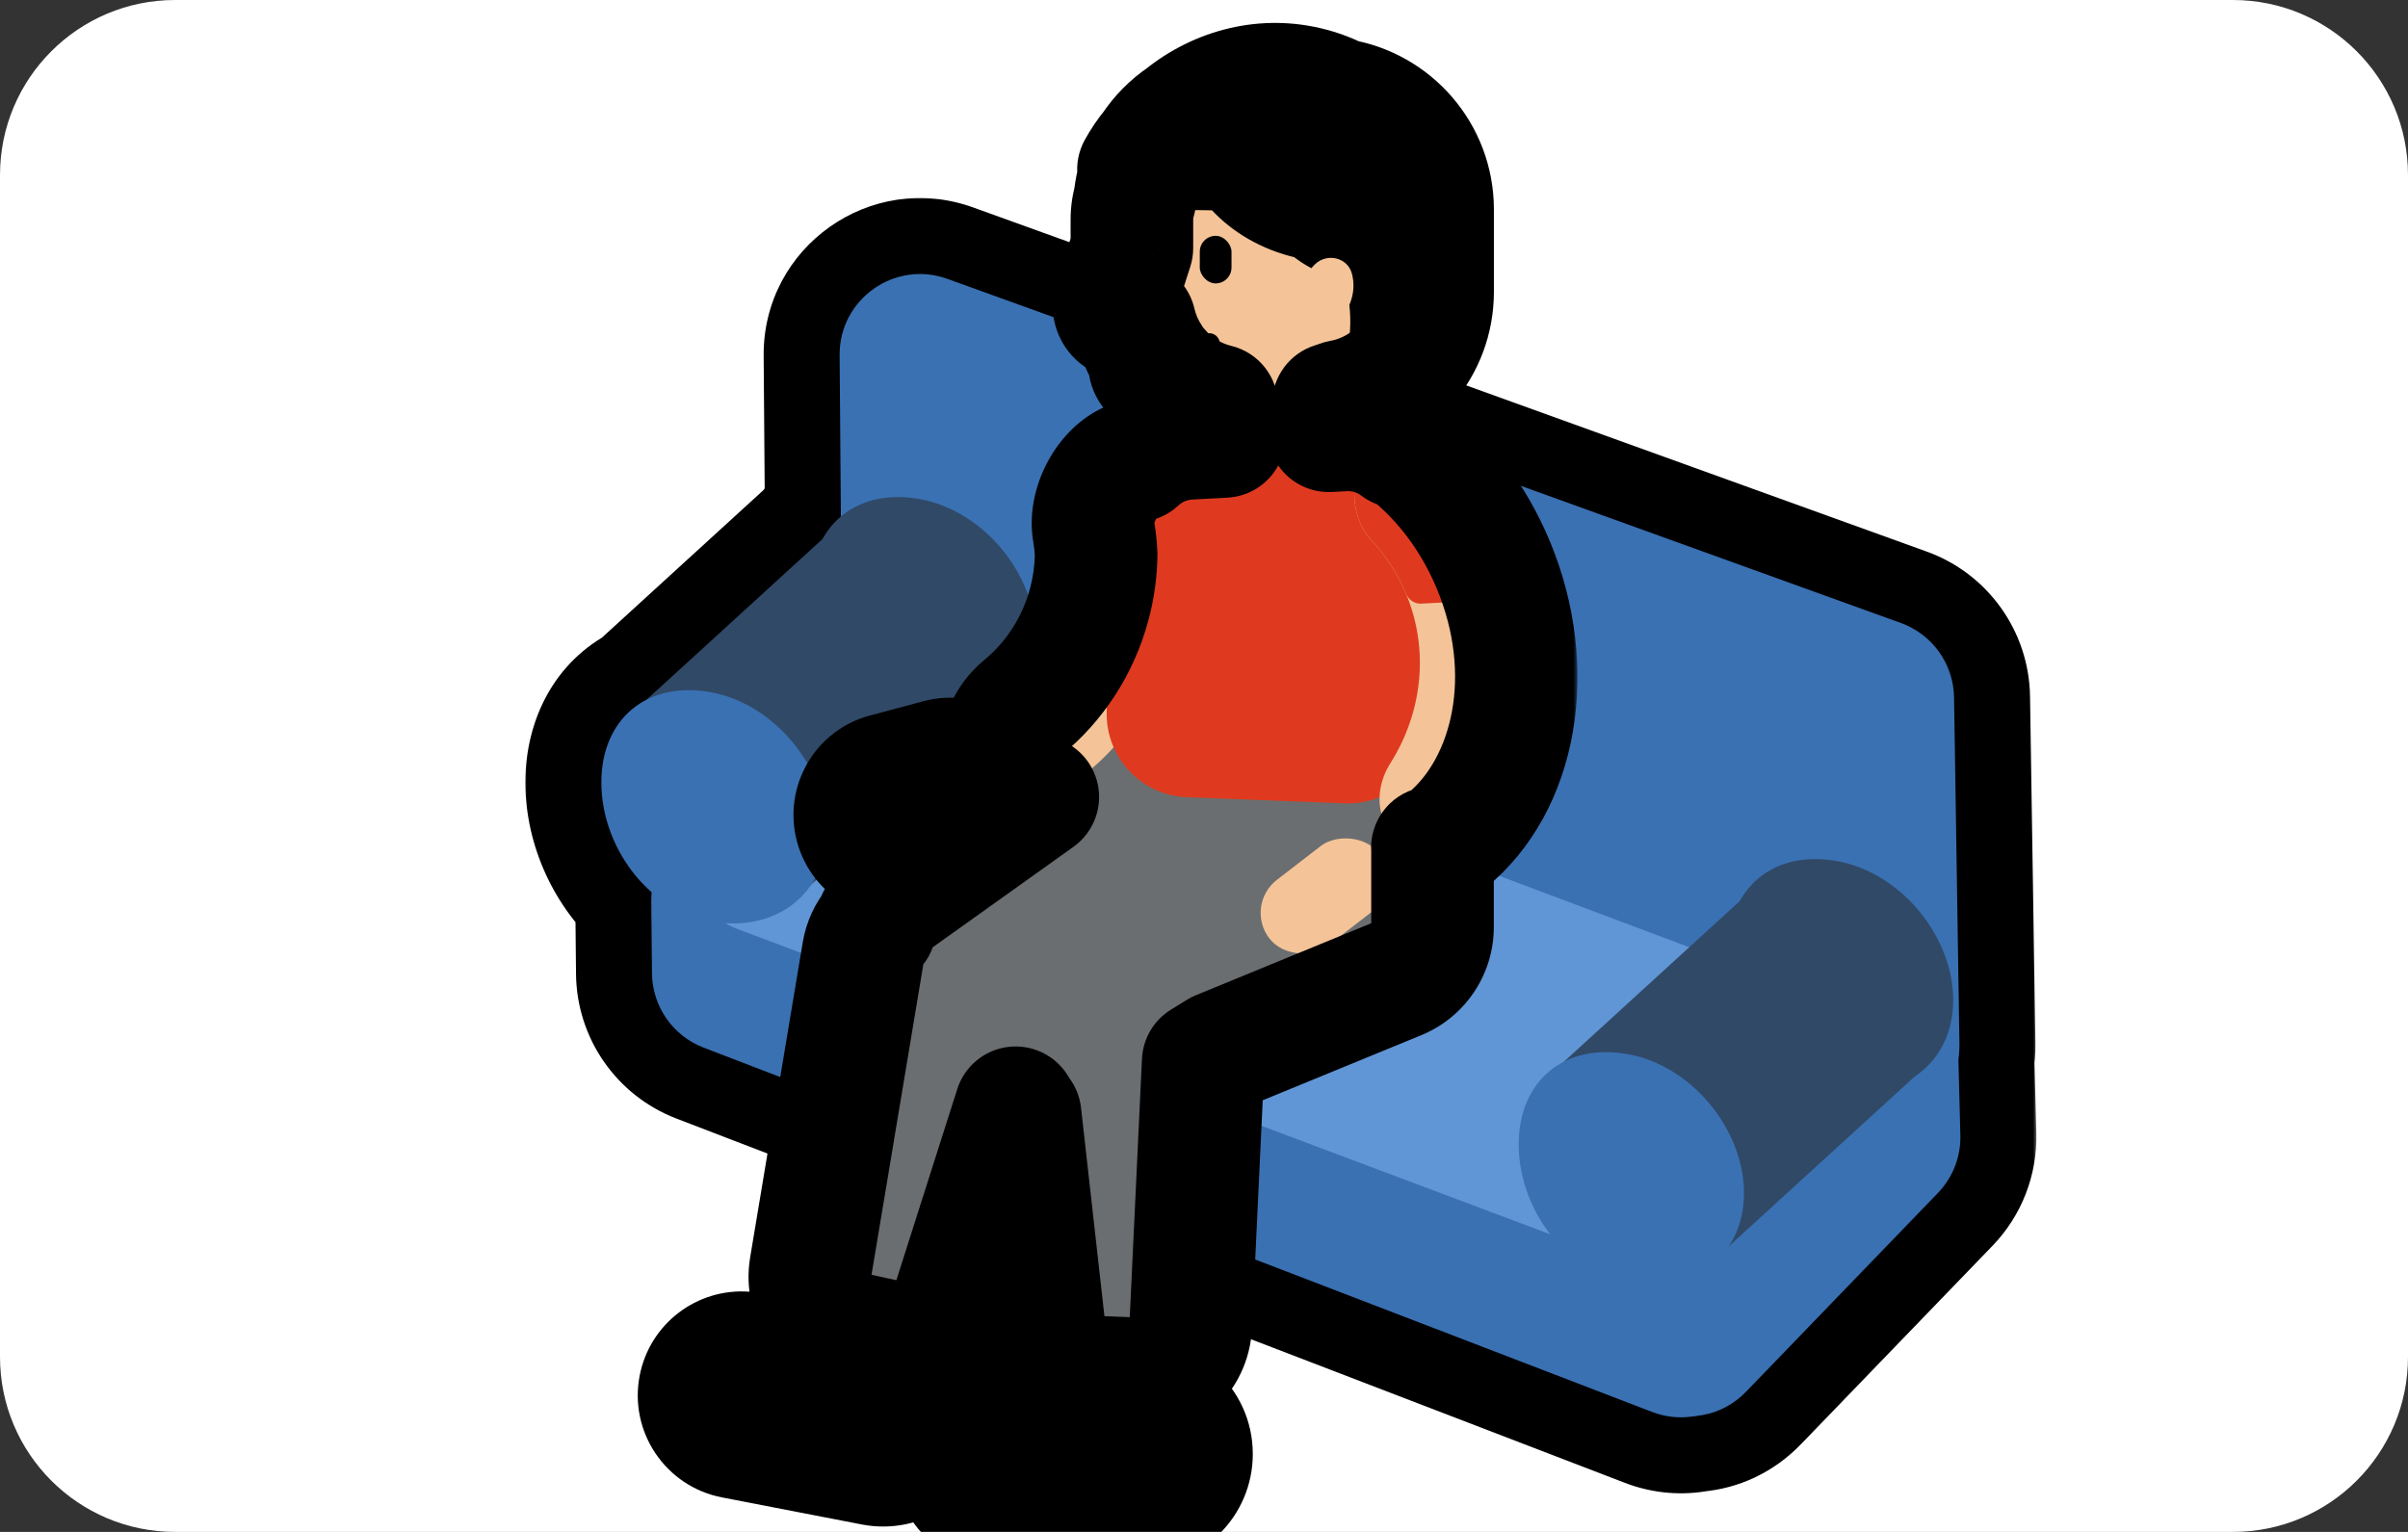 <svg width="275" height="175" viewBox="0 0 275 175" fill="none" xmlns="http://www.w3.org/2000/svg">
<rect x="0" y="0" width="275" height="175" fill="#333333" stroke="none"/>
<g clip-path="url(#clip0)">
<path d="M0 20C0 8.954 8.954 0 20 0H255C266.046 0 275 8.954 275 20V155C275 166.046 266.046 175 255 175H20C8.954 175 0 166.046 0 155V20Z" fill="white"/>
<mask id="path-2-outside-1" maskUnits="userSpaceOnUse" x="59.676" y="22.305" width="173" height="149" fill="black">
<rect fill="white" x="59.676" y="22.305" width="173" height="149"/>
<path fill-rule="evenodd" clip-rule="evenodd" d="M108.198 31.859C102.179 29.687 95.838 34.176 95.888 40.574L96.031 59.002C95.19 59.712 94.483 60.577 93.931 61.579L73.853 79.923C70.64 81.555 68.676 84.935 68.676 89.382C68.676 94.084 70.872 98.822 74.419 101.925C74.387 102.254 74.373 102.588 74.376 102.927L74.459 111.191C74.497 114.961 76.833 118.325 80.352 119.677L188.667 161.293C190.358 161.942 192.083 162.059 193.69 161.748C195.733 161.567 197.764 160.684 199.431 158.957L221.306 136.291C223.017 134.518 223.944 132.132 223.88 129.669L223.653 120.976C223.741 120.438 223.783 119.882 223.774 119.311L223.16 79.672C223.101 75.853 220.685 72.468 217.092 71.171L108.198 31.859Z"/>
</mask>
<path d="M95.888 40.574L104.564 40.507L95.888 40.574ZM108.198 31.859L111.144 23.699L108.198 31.859ZM96.031 59.002L101.624 65.635L104.738 63.008L104.706 58.935L96.031 59.002ZM93.931 61.579L99.783 67.984L100.841 67.017L101.532 65.763L93.931 61.579ZM73.853 79.923L77.782 87.659L78.834 87.124L79.705 86.328L73.853 79.923ZM74.419 101.925L83.055 102.756L83.481 98.327L80.132 95.396L74.419 101.925ZM74.376 102.927L83.052 102.841L74.376 102.927ZM74.459 111.191L65.783 111.277L74.459 111.191ZM80.352 119.677L83.464 111.578L83.464 111.578L80.352 119.677ZM188.667 161.293L185.555 169.391L185.555 169.391L188.667 161.293ZM193.69 161.748L192.924 153.106L192.48 153.146L192.043 153.23L193.69 161.748ZM199.431 158.957L205.674 164.982L205.674 164.982L199.431 158.957ZM221.306 136.291L227.549 142.315L227.549 142.315L221.306 136.291ZM223.88 129.669L232.553 129.442V129.442L223.88 129.669ZM223.653 120.976L215.092 119.569L214.958 120.381L214.98 121.202L223.653 120.976ZM223.774 119.311L215.099 119.446V119.446L223.774 119.311ZM223.16 79.672L231.835 79.538V79.538L223.16 79.672ZM217.092 71.171L214.146 79.332L217.092 71.171ZM104.564 40.507C104.563 40.373 104.59 40.309 104.611 40.269C104.64 40.213 104.695 40.144 104.78 40.084C104.866 40.023 104.949 39.994 105.011 39.985C105.056 39.978 105.126 39.974 105.252 40.02L111.144 23.699C99.444 19.475 87.116 28.203 87.212 40.641L104.564 40.507ZM104.706 58.935L104.564 40.507L87.212 40.641L87.355 59.069L104.706 58.935ZM101.532 65.763C101.56 65.71 101.583 65.679 101.597 65.663C101.61 65.647 101.618 65.639 101.624 65.635L90.438 52.37C88.759 53.786 87.38 55.489 86.331 57.395L101.532 65.763ZM79.705 86.328L99.783 67.984L88.079 55.174L68.001 73.518L79.705 86.328ZM77.352 89.382C77.352 88.434 77.558 87.965 77.641 87.814C77.71 87.691 77.745 87.677 77.782 87.659L69.924 72.188C63.299 75.553 60 82.269 60 89.382H77.352ZM80.132 95.396C78.423 93.9 77.352 91.523 77.352 89.382H60C60 96.645 63.321 103.743 68.706 108.455L80.132 95.396ZM83.052 102.841C83.051 102.807 83.053 102.779 83.055 102.756L65.783 101.095C65.722 101.728 65.694 102.369 65.701 103.014L83.052 102.841ZM83.134 111.104L83.052 102.841L65.701 103.014L65.783 111.277L83.134 111.104ZM83.464 111.578C83.267 111.503 83.136 111.315 83.134 111.104L65.783 111.277C65.857 118.606 70.399 125.147 77.24 127.776L83.464 111.578ZM191.778 153.194L83.464 111.578L77.24 127.776L185.555 169.391L191.778 153.194ZM192.043 153.23C192.008 153.237 191.975 153.239 191.943 153.236C191.912 153.233 191.859 153.225 191.778 153.194L185.555 169.391C188.799 170.638 192.176 170.878 195.337 170.266L192.043 153.23ZM193.188 152.932C193.127 152.995 193.081 153.032 193.052 153.053C193.023 153.074 193.004 153.084 192.993 153.089C192.977 153.097 192.958 153.103 192.924 153.106L194.457 170.39C198.529 170.029 202.52 168.249 205.674 164.982L193.188 152.932ZM215.063 130.266L193.188 152.932L205.674 164.982L227.549 142.315L215.063 130.266ZM215.207 129.896C215.211 130.033 215.159 130.167 215.063 130.266L227.549 142.315C230.875 138.869 232.678 134.231 232.553 129.442L215.207 129.896ZM214.98 121.202L215.207 129.896L232.553 129.442L232.326 120.749L214.98 121.202ZM215.099 119.446C215.1 119.501 215.096 119.542 215.092 119.569L232.214 122.382C232.386 121.334 232.466 120.263 232.449 119.177L215.099 119.446ZM214.485 79.807L215.099 119.446L232.449 119.177L231.835 79.538L214.485 79.807ZM214.146 79.332C214.347 79.404 214.482 79.593 214.485 79.807L231.835 79.538C231.72 72.112 227.023 65.532 220.038 63.011L214.146 79.332ZM105.252 40.02L214.146 79.332L220.038 63.011L111.144 23.699L105.252 40.02Z" fill="black" mask="url(#path-2-outside-1)"/>
<path d="M95.887 40.573C95.838 34.175 102.179 29.686 108.197 31.858L217.091 71.17C220.684 72.467 223.1 75.852 223.159 79.671L223.774 119.31C223.873 125.734 217.52 130.274 211.475 128.1L102.274 88.819C98.651 87.516 96.225 84.093 96.195 80.243L95.887 40.573Z" fill="#3A71B3"/>
<path d="M74.375 102.927C74.311 96.44 80.805 91.93 86.86 94.257L195.175 135.872C198.694 137.224 201.031 140.589 201.068 144.359L201.151 152.622C201.216 159.108 194.721 163.618 188.666 161.292L80.351 119.676C76.832 118.324 74.496 114.96 74.458 111.19L74.375 102.927Z" fill="#3A71B3"/>
<path d="M223.644 120.622C223.429 112.424 213.398 108.591 207.772 114.557L186.133 137.502C184.525 139.207 183.629 141.462 183.629 143.807L183.629 152.576C183.629 160.842 193.691 164.906 199.431 158.958L221.306 136.291C223.017 134.518 223.944 132.133 223.88 129.67L223.644 120.622Z" fill="#3A71B3"/>
<path d="M93.431 77.105C95.958 74.274 99.966 73.288 103.518 74.622L204.534 112.571C210.579 114.842 212.458 122.476 208.157 127.294L195.372 141.616C192.844 144.447 188.837 145.433 185.285 144.098L84.269 106.149C78.224 103.878 76.345 96.244 80.645 91.427L93.431 77.105Z" fill="#6096D6"/>
<rect x="70.728" y="82.777" width="35.191" height="28.272" transform="rotate(-42.417 70.728 82.777)" fill="#304967"/>
<path d="M94.407 94.95C94.407 102.179 88.482 106.586 81.174 105.254C73.865 103.921 68.676 96.609 68.676 89.381C68.676 82.153 73.865 77.745 81.174 79.078C88.482 80.41 94.407 87.722 94.407 94.95Z" fill="#3A71B3"/>
<path d="M118.299 72.894C118.299 80.122 112.375 84.53 105.066 83.197C97.758 81.865 92.568 74.553 92.568 67.324C92.568 60.096 97.758 55.688 105.066 57.021C112.375 58.354 118.299 65.665 118.299 72.894Z" fill="#304967"/>
<rect x="175.488" y="124.131" width="35.191" height="28.272" transform="rotate(-42.417 175.488 124.131)" fill="#304967"/>
<path d="M199.168 136.301C199.168 143.529 193.244 147.937 185.935 146.604C178.627 145.272 173.438 137.96 173.438 130.732C173.438 123.503 178.627 119.096 185.935 120.428C193.244 121.761 199.168 129.073 199.168 136.301Z" fill="#3A71B3"/>
<path d="M223.061 114.247C223.061 121.476 217.136 125.883 209.828 124.551C202.52 123.218 197.33 115.906 197.33 108.678C197.33 101.45 202.52 97.042 209.828 98.374C217.136 99.707 223.061 107.019 223.061 114.247Z" fill="#304967"/>
<rect width="34.058" height="34.783" rx="12.7" transform="matrix(-1 0 0 1 163.609 11.247)" fill="black"/>
<path d="M160.328 107.126C163.332 105.269 164.244 101.319 162.358 98.333L156.616 89.244C154.542 85.961 150.034 85.292 147.096 87.831L115.294 115.307C112.919 117.359 112.399 120.838 114.071 123.494L116.254 126.963C118.111 129.914 122.001 130.815 124.967 128.982L160.328 107.126Z" fill="#6B6E70"/>
<path d="M151.965 94.404C155.399 92.524 156.44 87.891 154.145 84.703L148.579 76.97C146.611 74.235 142.911 73.63 140.161 75.593L102.342 102.596C99.488 104.634 98.713 108.676 100.61 111.625L102.747 114.946C104.488 117.651 107.911 118.531 110.716 116.995L151.965 94.404Z" fill="#6B6E70"/>
<path d="M137.944 109.915C138.11 106.387 135.367 103.402 131.838 103.27L121.094 102.869C117.214 102.724 114.114 106.064 114.547 109.923L119.236 151.689C119.586 154.808 122.162 157.203 125.298 157.325L129.394 157.485C132.878 157.621 135.82 154.923 135.984 151.44L137.944 109.915Z" fill="#6B6E70"/>
<path d="M119.998 113.962C121.197 110.199 118.69 106.099 114.779 105.426L105.561 103.841C102.217 103.266 99.139 105.457 98.579 108.81L92.575 144.793C91.998 148.252 94.308 151.659 97.736 152.402L101.725 153.268C104.813 153.937 107.813 152.214 108.765 149.225L119.998 113.962Z" fill="#6B6E70"/>
<path d="M163.6 97.31C163.6 93.802 160.755 90.957 157.247 90.957H129.357C125.851 90.957 123.01 93.799 123.01 97.304L123.01 117.352C123.01 121.87 127.595 124.945 131.774 123.229L159.664 111.777C162.045 110.799 163.6 108.48 163.6 105.905L163.6 97.31Z" fill="#6B6E70"/>
<rect width="9.524" height="15.856" rx="4.762" transform="matrix(0.259 0.966 0.966 -0.258 96.549 89.731)" fill="#F4C498"/>
<path fill-rule="evenodd" clip-rule="evenodd" d="M134.905 55.962C134.585 54.571 133.468 53.529 132.09 53.159C128.358 52.159 124.672 56.83 125.069 60.676C125.349 63.388 125.149 66.202 124.402 69.002C123.116 73.824 120.404 77.874 116.856 80.802C114.19 83.002 113.286 87.257 115.733 89.703C117.084 91.054 119.133 91.504 120.788 90.555C127.048 86.967 132.245 80.228 134.516 71.711C135.974 66.243 136.022 60.805 134.905 55.962Z" fill="#F4C498"/>
<path fill-rule="evenodd" clip-rule="evenodd" d="M134.233 55.098C133.831 53.792 132.697 52.868 131.357 52.606C127.62 51.873 124.257 56.99 124.905 60.744C125.318 63.137 125.312 65.631 124.824 68.138C124.684 68.858 124.984 69.603 125.613 69.98L130.353 72.816C132.175 73.906 134.542 73.014 134.947 70.93C136.036 65.339 135.701 59.877 134.233 55.098Z" fill="#DF3A1F"/>
<path d="M163.465 58.63C163.465 53.166 158.879 48.823 153.424 49.119L135.788 50.075C130.802 50.346 126.871 54.421 126.781 59.414L126.385 81.382C126.292 86.564 130.359 90.87 135.538 91.071L153.57 91.773C158.971 91.983 163.465 87.661 163.465 82.255V58.63Z" fill="#DF3A1F"/>
<rect width="9.52" height="15.862" rx="4.76" transform="matrix(0.61 0.792 0.791 -0.611 142.057 103.423)" fill="#F4C498"/>
<path fill-rule="evenodd" clip-rule="evenodd" d="M161.167 51.747C160.11 50.884 158.657 50.747 157.398 51.273C153.886 52.741 153.925 58.872 156.543 61.633C158.215 63.396 159.594 65.478 160.578 67.839C163.29 74.349 162.384 81.503 158.775 87.204C157.279 89.568 157.012 92.675 158.724 94.886C160.32 96.946 163.198 97.685 165.215 96.034C173.106 89.573 175.582 76.632 170.541 64.535C168.348 59.271 165.039 54.907 161.167 51.747Z" fill="#F4C498"/>
<path fill-rule="evenodd" clip-rule="evenodd" d="M161.169 51.747C160.112 50.885 158.659 50.747 157.4 51.274C153.888 52.742 153.927 58.872 156.545 61.633C158.217 63.396 159.596 65.478 160.579 67.839C160.867 68.53 161.543 68.993 162.29 68.956L167.749 68.682C169.881 68.575 171.364 66.506 170.543 64.535C168.349 59.271 165.042 54.908 161.169 51.747Z" fill="#DF3A1F"/>
<rect width="32.027" height="28.574" rx="12.7" transform="matrix(-1 0 0 1 161.291 18.095)" fill="black"/>
<rect width="15.855" height="23.177" rx="7.927" transform="matrix(-1 0 0 1 145.121 17.143)" fill="black"/>
<path d="M129.834 28.58C129.834 41.071 132.471 45.781 140.461 45.781C148.45 45.781 160.955 40.135 160.955 31.256C160.955 22.377 150.728 10.998 142.738 10.998C134.748 10.998 129.834 17.157 129.834 28.58Z" fill="#F4C498"/>
<path d="M152.275 41.272C152.275 37.765 149.432 34.922 145.926 34.922H145.307C141.8 34.922 138.957 37.765 138.957 41.272V46.669C138.957 50.176 141.8 53.019 145.307 53.019H145.926C149.432 53.019 152.275 50.176 152.275 46.669V41.272Z" fill="#F4C498"/>
<path fill-rule="evenodd" clip-rule="evenodd" d="M160.389 31.296C161.936 23.47 157.37 15.889 150.049 14.255C147.502 13.686 144.951 13.911 142.627 14.772C141.08 22.598 145.646 30.178 152.967 31.813C155.515 32.382 158.065 32.157 160.389 31.296Z" fill="black"/>
<path fill-rule="evenodd" clip-rule="evenodd" d="M134.338 14.108C138.474 10.342 144.169 8.673 149.717 10.162C157.178 12.165 162.018 19.248 161.935 27.097C158.072 29.745 152.688 30.698 147.284 29.247C139.478 27.152 134.21 20.734 134.338 14.108Z" fill="black"/>
<path fill-rule="evenodd" clip-rule="evenodd" d="M152.237 44.565C155.971 37.753 154.334 28.728 147.873 23.047C142.691 18.49 135.78 17.293 130.015 19.363C130.558 18.373 131.214 17.429 131.986 16.55C138.064 9.619 148.992 9.275 156.393 15.782C163.794 22.289 164.865 33.183 158.787 40.114C156.964 42.192 154.706 43.678 152.237 44.565Z" fill="black"/>
<path fill-rule="evenodd" clip-rule="evenodd" d="M148.595 35.623C149.089 37.469 151.446 38.012 152.813 36.676C154.251 35.271 154.919 33.233 154.389 31.251C153.896 29.405 151.538 28.862 150.171 30.198C148.734 31.603 148.065 33.641 148.595 35.623Z" fill="#F4C498"/>
<path d="M127.293 34.491L129.656 27.118C130.133 25.63 132.303 25.846 132.476 27.399L133.442 36.037C133.562 37.115 132.5 37.938 131.487 37.553L128.158 36.288C127.438 36.014 127.057 35.225 127.293 34.491Z" fill="#F4C498"/>
<rect x="137.018" y="26.94" width="3.623" height="5.435" rx="1.812" fill="black"/>
<rect width="2.368" height="6.266" rx="1.184" transform="matrix(4.37114e-08 -1 1 0.014 134.221 23.967)" fill="black"/>
<path d="M138.104 39.259C136.842 41.161 134.481 41.795 132.829 41.886L132.467 41.523C135.205 42.157 138.104 39.259 138.104 39.259Z" stroke="black" stroke-width="2.391" stroke-linecap="round" stroke-linejoin="round"/>
<path d="M113.423 162.211C110.969 162.5 109.119 164.58 109.119 167.051C109.119 169.743 111.301 171.925 113.993 171.925L130.245 171.925C133.463 171.925 136.072 169.316 136.072 166.097C136.072 162.609 133.028 159.902 129.563 160.31L113.423 162.211Z" fill="#04C439"/>
<path d="M85.067 154.54C82.603 154.357 80.392 156.048 79.924 158.474C79.413 161.117 81.142 163.674 83.784 164.186L99.741 167.276C102.901 167.888 105.957 165.822 106.567 162.662C107.229 159.237 104.753 156 101.275 155.742L85.067 154.54Z" fill="#04C439"/>
<mask id="path-41-outside-2" maskUnits="userSpaceOnUse" x="72.162" y="1.621" width="108" height="178" fill="black">
<rect fill="white" x="72.162" y="1.621" width="108" height="178"/>
<path fill-rule="evenodd" clip-rule="evenodd" d="M152.914 11.404C158.975 12.366 163.608 17.615 163.608 23.946V33.33C163.608 39.588 159.082 44.789 153.124 45.837C152.846 45.943 152.563 46.04 152.276 46.127V46.67C152.276 47.573 152.087 48.432 151.747 49.21L153.424 49.119C155.779 48.992 157.971 49.728 159.703 51.047C160.231 51.16 160.733 51.392 161.168 51.747C165.04 54.908 168.348 59.271 170.541 64.535C175.582 76.632 173.106 89.574 165.215 96.034C164.713 96.446 164.157 96.709 163.58 96.84C163.592 96.995 163.597 97.152 163.597 97.31V105.905C163.597 108.48 162.043 110.799 159.662 111.776L139.227 120.167L137.406 121.293L135.983 151.44C135.819 154.923 132.877 157.622 129.393 157.485L125.297 157.326C122.161 157.203 119.585 154.808 119.235 151.689L116.5 127.328C116.414 127.21 116.332 127.088 116.253 126.963L115.989 126.543L108.764 149.225C107.811 152.215 104.811 153.937 101.724 153.268L97.734 152.402C94.307 151.659 91.996 148.252 92.574 144.793L98.578 108.811C98.768 107.67 99.25 106.664 99.934 105.855C100.368 104.577 101.184 103.422 102.34 102.596L118.521 91.043C117.499 90.951 116.502 90.474 115.732 89.704C113.285 87.258 114.189 83.002 116.855 80.802C120.403 77.875 123.116 73.825 124.402 69.002C124.903 67.121 125.158 65.233 125.186 63.374C125.149 62.487 125.055 61.609 124.906 60.744C124.349 57.522 126.748 53.296 129.802 52.626C131.383 51.148 133.472 50.202 135.788 50.076L139.814 49.858C139.27 48.921 138.958 47.832 138.958 46.67V46.311C137.665 45.997 136.449 45.486 135.345 44.81C134.454 44.383 133.687 43.808 133.034 43.071C132.987 43.075 132.941 43.077 132.896 43.08C132.557 43.099 132.225 42.972 131.985 42.732L131.622 42.37C131.261 42.009 131.171 41.46 131.39 41.005C130.556 39.753 129.937 38.344 129.589 36.832L128.158 36.288C127.437 36.015 127.057 35.225 127.292 34.491L129.266 28.335V25.07C129.266 24.272 129.384 23.501 129.603 22.774C129.717 21.525 130.013 20.328 130.462 19.21C130.312 19.259 130.163 19.31 130.014 19.363C130.48 18.514 131.029 17.699 131.662 16.93C132.579 15.55 133.758 14.359 135.129 13.429C139.183 10.146 144.515 8.765 149.718 10.162C150.846 10.465 151.914 10.884 152.914 11.404ZM132.307 42.217L132.249 42.468L132.198 42.689C132.398 42.735 132.597 42.767 132.794 42.786C132.746 42.726 132.698 42.665 132.651 42.603C132.534 42.477 132.419 42.348 132.307 42.217ZM101.149 88.501C98.608 89.18 97.1 91.79 97.781 94.331C98.462 96.871 101.073 98.38 103.614 97.701L109.732 96.066C112.272 95.386 113.78 92.777 113.1 90.236C112.419 87.696 109.807 86.187 107.267 86.866L101.149 88.501ZM113.422 162.211C110.968 162.5 109.118 164.581 109.118 167.052C109.118 169.743 111.301 171.925 113.992 171.925H130.244C133.462 171.925 136.072 169.316 136.072 166.098C136.072 162.609 133.027 159.902 129.562 160.31L113.422 162.211ZM79.924 158.474C80.392 156.048 82.603 154.358 85.067 154.54L101.275 155.742C104.753 156 107.229 159.237 106.567 162.662C105.957 165.822 102.901 167.888 99.741 167.276L83.784 164.186C81.142 163.674 79.413 161.117 79.924 158.474Z"/>
</mask>
<path d="M152.914 11.404L151.817 18.318C151.073 18.2 150.353 17.962 149.684 17.614L152.914 11.404ZM153.124 45.837L150.626 39.298C151.042 39.139 151.472 39.02 151.911 38.943L153.124 45.837ZM152.276 46.127H145.276C145.276 43.042 147.295 40.321 150.248 39.427L152.276 46.127ZM151.747 49.21L152.126 56.2C149.7 56.332 147.38 55.196 145.995 53.2C144.611 51.204 144.36 48.633 145.333 46.407L151.747 49.21ZM153.424 49.119L153.045 42.13H153.045L153.424 49.119ZM159.703 51.047L158.229 57.89C157.225 57.673 156.281 57.239 155.464 56.617L159.703 51.047ZM161.168 51.747L156.741 57.17L156.741 57.17L161.168 51.747ZM170.541 64.535L164.08 67.228L170.541 64.535ZM165.215 96.034L160.781 90.618L160.781 90.618L165.215 96.034ZM163.58 96.84L156.599 97.351C156.346 93.9 158.653 90.782 162.028 90.014L163.58 96.84ZM159.662 111.776L157.003 105.301H157.003L159.662 111.776ZM139.227 120.167L135.547 114.213C135.872 114.012 136.214 113.837 136.568 113.692L139.227 120.167ZM137.406 121.293L130.414 120.963C130.523 118.657 131.762 116.552 133.726 115.338L137.406 121.293ZM135.983 151.44L128.991 151.11L135.983 151.44ZM129.393 157.485L129.12 164.48H129.12L129.393 157.485ZM125.297 157.326L125.57 150.331H125.57L125.297 157.326ZM119.235 151.689L126.191 150.908L119.235 151.689ZM116.5 127.328L122.156 123.203C122.873 124.186 123.321 125.338 123.457 126.547L116.5 127.328ZM116.253 126.963L110.328 130.692L110.328 130.692L116.253 126.963ZM115.989 126.543L109.319 124.419C110.146 121.824 112.403 119.944 115.104 119.599C117.806 119.255 120.462 120.51 121.913 122.815L115.989 126.543ZM108.764 149.225L115.433 151.35L108.764 149.225ZM101.724 153.268L103.208 146.427H103.208L101.724 153.268ZM97.734 152.402L96.25 159.243H96.25L97.734 152.402ZM92.574 144.793L99.478 145.945V145.945L92.574 144.793ZM98.578 108.811L91.673 107.658L98.578 108.811ZM99.934 105.855L106.562 108.107C106.28 108.938 105.844 109.708 105.277 110.377L99.934 105.855ZM102.34 102.596L98.273 96.899L98.273 96.899L102.34 102.596ZM118.521 91.043L119.151 84.072C122.066 84.335 124.51 86.385 125.276 89.21C126.043 92.035 124.971 95.039 122.588 96.74L118.521 91.043ZM115.732 89.704L110.784 94.655L110.784 94.655L115.732 89.704ZM116.855 80.802L121.31 86.202L121.31 86.202L116.855 80.802ZM124.402 69.002L117.638 67.199V67.199L124.402 69.002ZM125.186 63.374L132.18 63.084C132.186 63.216 132.187 63.348 132.185 63.48L125.186 63.374ZM124.906 60.744L131.804 59.553V59.553L124.906 60.744ZM129.802 52.626L134.581 57.74C133.663 58.599 132.53 59.194 131.302 59.464L129.802 52.626ZM135.788 50.076L136.167 57.066H136.167L135.788 50.076ZM139.814 49.858L145.865 46.338C147.091 48.445 147.132 51.037 145.974 53.182C144.817 55.327 142.627 56.715 140.194 56.847L139.814 49.858ZM138.958 46.311L140.609 39.509C143.748 40.271 145.957 43.082 145.957 46.311H138.958ZM135.345 44.81L138.369 38.497C138.585 38.6 138.795 38.715 138.999 38.839L135.345 44.81ZM133.034 43.071L132.544 36.088C134.713 35.936 136.83 36.801 138.272 38.428L133.034 43.071ZM132.896 43.08L133.281 50.069L133.281 50.069L132.896 43.08ZM131.985 42.732L127.037 47.683L127.037 47.683L131.985 42.732ZM131.622 42.37L136.57 37.418L136.57 37.418L131.622 42.37ZM131.39 41.005L137.215 37.122C138.588 39.182 138.771 41.814 137.696 44.044L131.39 41.005ZM129.589 36.832L132.075 30.289C134.26 31.119 135.886 32.984 136.41 35.261L129.589 36.832ZM128.158 36.288L125.671 42.832L125.671 42.832L128.158 36.288ZM127.292 34.491L120.626 32.355L120.626 32.355L127.292 34.491ZM129.266 28.335H136.266C136.266 29.061 136.153 29.782 135.931 30.472L129.266 28.335ZM129.603 22.774L136.574 23.412C136.531 23.882 136.441 24.347 136.304 24.799L129.603 22.774ZM130.462 19.21L128.289 12.556C130.874 11.711 133.716 12.441 135.574 14.428C137.433 16.415 137.972 19.298 136.957 21.822L130.462 19.21ZM130.014 19.363L132.381 25.951C129.643 26.935 126.583 26.122 124.693 23.911C122.803 21.7 122.478 18.55 123.876 15.999L130.014 19.363ZM131.662 16.93L137.494 20.802C137.362 21.001 137.219 21.194 137.067 21.378L131.662 16.93ZM135.129 13.429L139.534 18.87C139.38 18.994 139.222 19.111 139.059 19.222L135.129 13.429ZM149.718 10.162L151.532 3.401H151.532L149.718 10.162ZM132.249 42.468L125.429 40.889L125.429 40.889L132.249 42.468ZM132.307 42.217L125.487 40.639C126.083 38.065 128.077 36.045 130.644 35.417C133.21 34.79 135.911 35.66 137.628 37.669L132.307 42.217ZM132.198 42.689L130.62 49.508C128.811 49.09 127.243 47.97 126.26 46.395C125.277 44.82 124.96 42.919 125.378 41.111L132.198 42.689ZM132.794 42.786L138.25 38.402C140.016 40.599 140.292 43.641 138.949 46.12C137.606 48.599 134.908 50.031 132.103 49.752L132.794 42.786ZM132.651 42.603L137.784 37.843C137.942 38.014 138.092 38.193 138.233 38.379L132.651 42.603ZM97.781 94.331L91.02 96.142L91.02 96.142L97.781 94.331ZM101.149 88.501L102.957 95.264L102.957 95.264L101.149 88.501ZM103.614 97.701L105.422 104.463L105.422 104.463L103.614 97.701ZM109.732 96.066L107.924 89.303H107.924L109.732 96.066ZM113.1 90.236L106.338 92.048L113.1 90.236ZM107.267 86.866L105.459 80.104H105.459L107.267 86.866ZM113.422 162.211L112.603 155.259H112.603L113.422 162.211ZM129.562 160.31L128.743 153.358L128.743 153.358L129.562 160.31ZM85.067 154.54L85.584 147.559H85.584L85.067 154.54ZM79.924 158.474L73.051 157.147V157.147L79.924 158.474ZM101.275 155.742L101.792 148.761H101.792L101.275 155.742ZM106.567 162.662L99.695 161.334L106.567 162.662ZM99.741 167.276L101.072 160.404L99.741 167.276ZM83.784 164.186L82.454 171.058L82.454 171.058L83.784 164.186ZM156.608 23.946C156.608 21.111 154.532 18.748 151.817 18.318L154.011 4.491C163.418 5.983 170.608 14.118 170.608 23.946H156.608ZM156.608 33.33V23.946H170.608V33.33H156.608ZM151.911 38.943C154.58 38.473 156.608 36.131 156.608 33.33H170.608C170.608 43.044 163.583 51.104 154.337 52.731L151.911 38.943ZM150.248 39.427C150.376 39.389 150.502 39.345 150.626 39.298L155.623 52.376C155.19 52.541 154.75 52.692 154.303 52.827L150.248 39.427ZM145.276 46.67V46.127H159.276V46.67H145.276ZM145.333 46.407C145.294 46.496 145.276 46.59 145.276 46.67H159.276C159.276 48.556 158.88 50.368 158.161 52.014L145.333 46.407ZM153.803 56.109L152.126 56.2L151.368 42.221L153.045 42.13L153.803 56.109ZM155.464 56.617C155.002 56.266 154.435 56.075 153.803 56.109L153.045 42.13C157.122 41.908 160.94 43.191 163.943 45.477L155.464 56.617ZM156.741 57.17C157.204 57.548 157.725 57.781 158.229 57.89L161.177 44.203C162.737 44.539 164.262 45.237 165.594 46.324L156.741 57.17ZM164.08 67.228C162.315 62.993 159.692 59.579 156.741 57.17L165.594 46.324C170.387 50.237 174.38 55.549 177.003 61.843L164.08 67.228ZM160.781 90.618C165.67 86.615 168.265 77.271 164.08 67.228L177.003 61.843C182.899 75.994 180.542 92.532 169.65 101.45L160.781 90.618ZM162.028 90.014C161.558 90.121 161.125 90.336 160.781 90.618L169.65 101.45C168.301 102.555 166.756 103.296 165.133 103.666L162.028 90.014ZM156.597 97.31C156.597 97.323 156.598 97.336 156.599 97.351L170.562 96.329C170.585 96.654 170.597 96.981 170.597 97.31H156.597ZM156.597 105.905V97.31H170.597V105.905H156.597ZM157.003 105.301C156.757 105.402 156.597 105.641 156.597 105.905H170.597C170.597 111.318 167.329 116.195 162.321 118.252L157.003 105.301ZM136.568 113.692L157.003 105.301L162.321 118.252L141.886 126.643L136.568 113.692ZM133.726 115.338L135.547 114.213L142.907 126.122L141.086 127.247L133.726 115.338ZM128.991 151.11L130.414 120.963L144.398 121.623L142.976 151.77L128.991 151.11ZM129.666 150.491C129.309 150.477 129.008 150.753 128.991 151.11L142.976 151.77C142.63 159.092 136.445 164.766 129.12 164.48L129.666 150.491ZM125.57 150.331L129.666 150.491L129.12 164.48L125.024 164.32L125.57 150.331ZM126.191 150.908C126.155 150.589 125.892 150.343 125.57 150.331L125.024 164.32C118.431 164.063 113.015 159.027 112.279 152.47L126.191 150.908ZM123.457 126.547L126.191 150.908L112.279 152.47L109.544 128.109L123.457 126.547ZM122.177 123.234C122.171 123.225 122.164 123.214 122.156 123.203L110.845 131.453C110.665 131.206 110.493 130.952 110.328 130.692L122.177 123.234ZM121.913 122.815L122.177 123.235L110.328 130.692L110.064 130.272L121.913 122.815ZM102.094 147.1L109.319 124.419L122.659 128.668L115.433 151.35L102.094 147.1ZM103.208 146.427C103.046 146.392 102.798 146.411 102.558 146.548C102.317 146.687 102.156 146.905 102.094 147.1L115.433 151.35C113.374 157.816 106.816 161.535 100.24 160.109L103.208 146.427ZM99.218 145.561L103.208 146.427L100.24 160.109L96.25 159.243L99.218 145.561ZM99.478 145.945C99.505 145.785 99.453 145.698 99.446 145.687C99.439 145.676 99.377 145.596 99.218 145.561L96.25 159.243C89.173 157.708 84.477 150.784 85.669 143.641L99.478 145.945ZM105.482 109.963L99.478 145.945L85.669 143.641L91.673 107.658L105.482 109.963ZM105.277 110.377C105.404 110.228 105.464 110.071 105.482 109.963L91.673 107.658C92.072 105.269 93.095 103.1 94.591 101.333L105.277 110.377ZM106.408 108.293C106.513 108.218 106.553 108.135 106.562 108.107L93.306 103.604C94.184 101.019 95.854 98.626 98.273 96.899L106.408 108.293ZM122.588 96.74L106.408 108.293L98.273 96.899L114.453 85.346L122.588 96.74ZM120.68 84.752C120.362 84.434 119.857 84.135 119.151 84.072L117.89 98.015C115.142 97.766 112.643 96.513 110.784 94.655L120.68 84.752ZM121.31 86.202C121.342 86.175 121.33 86.178 121.307 86.219C121.283 86.261 121.287 86.274 121.295 86.227C121.302 86.179 121.322 85.993 121.241 85.703C121.152 85.387 120.966 85.038 120.68 84.753L110.784 94.655C107.675 91.548 106.937 87.478 107.458 84.095C107.968 80.782 109.719 77.615 112.4 75.403L121.31 86.202ZM131.165 70.805C129.494 77.073 125.955 82.369 121.31 86.202L112.4 75.403C114.85 73.381 116.737 70.576 117.638 67.199L131.165 70.805ZM132.185 63.48C132.149 65.908 131.816 68.366 131.165 70.805L117.638 67.199C117.991 65.876 118.167 64.558 118.187 63.267L132.185 63.48ZM131.804 59.553C132.004 60.713 132.131 61.891 132.18 63.084L118.192 63.664C118.168 63.082 118.106 62.505 118.008 61.935L131.804 59.553ZM131.302 59.464C131.854 59.343 132.13 59.12 132.165 59.091C132.19 59.069 132.181 59.073 132.149 59.112C132.117 59.151 132.073 59.21 132.026 59.29C131.925 59.461 131.861 59.635 131.834 59.754C131.822 59.808 131.823 59.824 131.825 59.799C131.826 59.775 131.827 59.69 131.804 59.553L118.008 61.935C117.381 58.308 118.435 54.77 119.974 52.167C121.478 49.621 124.231 46.682 128.301 45.789L131.302 59.464ZM136.167 57.066C135.549 57.099 135.004 57.345 134.581 57.74L125.022 47.512C127.762 44.951 131.394 43.304 135.409 43.086L136.167 57.066ZM140.194 56.847L136.167 57.066L135.409 43.086L139.435 42.868L140.194 56.847ZM145.957 46.67C145.957 46.562 145.925 46.441 145.865 46.338L133.763 53.377C132.614 51.4 131.958 49.101 131.958 46.67H145.957ZM145.957 46.311V46.67H131.958V46.311H145.957ZM138.999 38.839C139.494 39.142 140.036 39.37 140.609 39.509L137.306 53.114C135.294 52.625 133.405 51.829 131.692 50.781L138.999 38.839ZM138.272 38.428C138.294 38.452 138.304 38.46 138.307 38.462C138.309 38.464 138.326 38.476 138.369 38.497L132.322 51.123C130.6 50.299 129.077 49.16 127.796 47.715L138.272 38.428ZM132.51 36.09C132.521 36.09 132.533 36.089 132.544 36.088L133.524 50.054C133.442 50.06 133.361 50.065 133.281 50.069L132.51 36.09ZM136.933 37.78C135.766 36.614 134.158 36 132.511 36.09L133.281 50.069C130.955 50.197 128.685 49.33 127.037 47.683L136.933 37.78ZM136.57 37.418L136.933 37.78L127.037 47.683L126.674 47.321L136.57 37.418ZM137.696 44.044C138.763 41.831 138.324 39.171 136.57 37.418L126.674 47.321C124.198 44.846 123.578 41.09 125.084 37.965L137.696 44.044ZM136.41 35.261C136.565 35.932 136.84 36.56 137.215 37.122L125.566 44.888C124.272 42.946 123.31 40.757 122.768 38.404L136.41 35.261ZM130.644 29.745L132.075 30.289L127.103 43.376L125.671 42.832L130.644 29.745ZM133.958 36.628C134.859 33.817 133.403 30.793 130.644 29.745L125.671 42.832C121.472 41.236 119.255 36.633 120.626 32.355L133.958 36.628ZM135.931 30.472L133.958 36.628L120.626 32.355L122.6 26.199L135.931 30.472ZM136.266 25.07V28.335H122.266V25.07H136.266ZM136.304 24.799C136.281 24.876 136.266 24.965 136.266 25.07H122.266C122.266 23.579 122.487 22.126 122.902 20.75L136.304 24.799ZM136.957 21.822C136.757 22.318 136.625 22.851 136.574 23.412L122.632 22.137C122.809 20.2 123.268 18.338 123.968 16.598L136.957 21.822ZM127.648 12.775C127.861 12.699 128.074 12.626 128.289 12.556L132.636 25.864C132.55 25.892 132.465 25.921 132.381 25.951L127.648 12.775ZM137.067 21.378C136.714 21.807 136.41 22.259 136.153 22.728L123.876 15.999C124.55 14.77 125.344 13.591 126.258 12.481L137.067 21.378ZM139.059 19.222C138.44 19.641 137.907 20.18 137.494 20.802L125.831 13.057C127.251 10.919 129.076 9.076 131.199 7.636L139.059 19.222ZM147.903 16.923C145.064 16.161 142.012 16.863 139.534 18.87L130.724 7.989C136.354 3.43 143.966 1.37 151.532 3.401L147.903 16.923ZM149.684 17.614C149.13 17.326 148.536 17.093 147.903 16.923L151.532 3.401C153.155 3.837 154.697 4.441 156.144 5.194L149.684 17.614ZM125.429 40.889L125.487 40.639L139.127 43.795L139.069 44.046L125.429 40.889ZM125.378 41.111L125.429 40.889L139.069 44.046L139.018 44.267L125.378 41.111ZM132.103 49.752C131.617 49.704 131.121 49.624 130.62 49.508L133.776 35.869C133.674 35.845 133.576 35.83 133.485 35.821L132.103 49.752ZM138.233 38.379C138.239 38.387 138.245 38.395 138.25 38.402L127.337 47.171C127.246 47.058 127.157 46.943 127.069 46.827L138.233 38.379ZM137.628 37.669C137.679 37.728 137.731 37.786 137.784 37.843L127.518 47.363C127.337 47.167 127.159 46.968 126.986 46.765L137.628 37.669ZM91.02 96.142C89.338 89.866 93.064 83.416 99.342 81.739L102.957 95.264C104.152 94.944 104.863 93.715 104.543 92.519L91.02 96.142ZM105.422 104.463C99.148 106.14 92.701 102.415 91.02 96.142L104.543 92.519C104.223 91.327 102.999 90.619 101.807 90.938L105.422 104.463ZM111.539 102.828L105.422 104.463L101.807 90.938L107.924 89.303L111.539 102.828ZM119.861 88.425C121.543 94.701 117.816 101.15 111.539 102.828L107.924 89.303C106.728 89.623 106.018 90.853 106.338 92.048L119.861 88.425ZM105.459 80.104C111.733 78.427 118.18 82.152 119.861 88.425L106.338 92.048C106.658 93.24 107.882 93.948 109.074 93.629L105.459 80.104ZM99.342 81.739L105.459 80.104L109.074 93.629L102.957 95.264L99.342 81.739ZM102.118 167.052C102.118 161.031 106.624 155.964 112.603 155.259L114.241 169.163C115.312 169.037 116.118 168.13 116.118 167.052H102.118ZM113.992 178.925C107.435 178.925 102.118 173.609 102.118 167.052H116.118C116.118 165.877 115.167 164.925 113.992 164.925V178.925ZM130.244 178.925H113.992V164.925H130.244V178.925ZM143.072 166.098C143.072 173.182 137.328 178.925 130.244 178.925V164.925C129.596 164.925 129.072 165.45 129.072 166.098H143.072ZM128.743 153.358C136.37 152.46 143.072 158.418 143.072 166.098H129.072C129.072 166.8 129.684 167.344 130.381 167.262L128.743 153.358ZM112.603 155.259L128.743 153.358L130.381 167.262L114.241 169.163L112.603 155.259ZM84.549 161.521C85.626 161.601 86.592 160.862 86.797 159.802L73.051 157.147C74.193 151.235 79.579 147.114 85.584 147.559L84.549 161.521ZM100.757 162.723L84.549 161.521L85.584 147.559L101.792 148.761L100.757 162.723ZM99.695 161.334C99.562 162.022 100.058 162.671 100.757 162.723L101.792 148.761C109.449 149.329 114.896 156.451 113.44 163.99L99.695 161.334ZM101.072 160.404C100.435 160.28 99.817 160.697 99.695 161.334L113.44 163.99C112.097 170.947 105.367 175.495 98.41 174.148L101.072 160.404ZM85.115 157.314L101.072 160.404L98.41 174.148L82.454 171.058L85.115 157.314ZM86.797 159.802C87.019 158.65 86.267 157.537 85.115 157.314L82.454 171.058C76.017 169.812 71.807 163.584 73.051 157.147L86.797 159.802Z" fill="black" mask="url(#path-41-outside-2)"/>
</g>
<defs>
<clipPath id="clip0">
<path d="M0 20C0 8.954 8.954 0 20 0H255C266.046 0 275 8.954 275 20V155C275 166.046 266.046 175 255 175H20C8.954 175 0 166.046 0 155V20Z" fill="white"/>
</clipPath>
</defs>
</svg>
